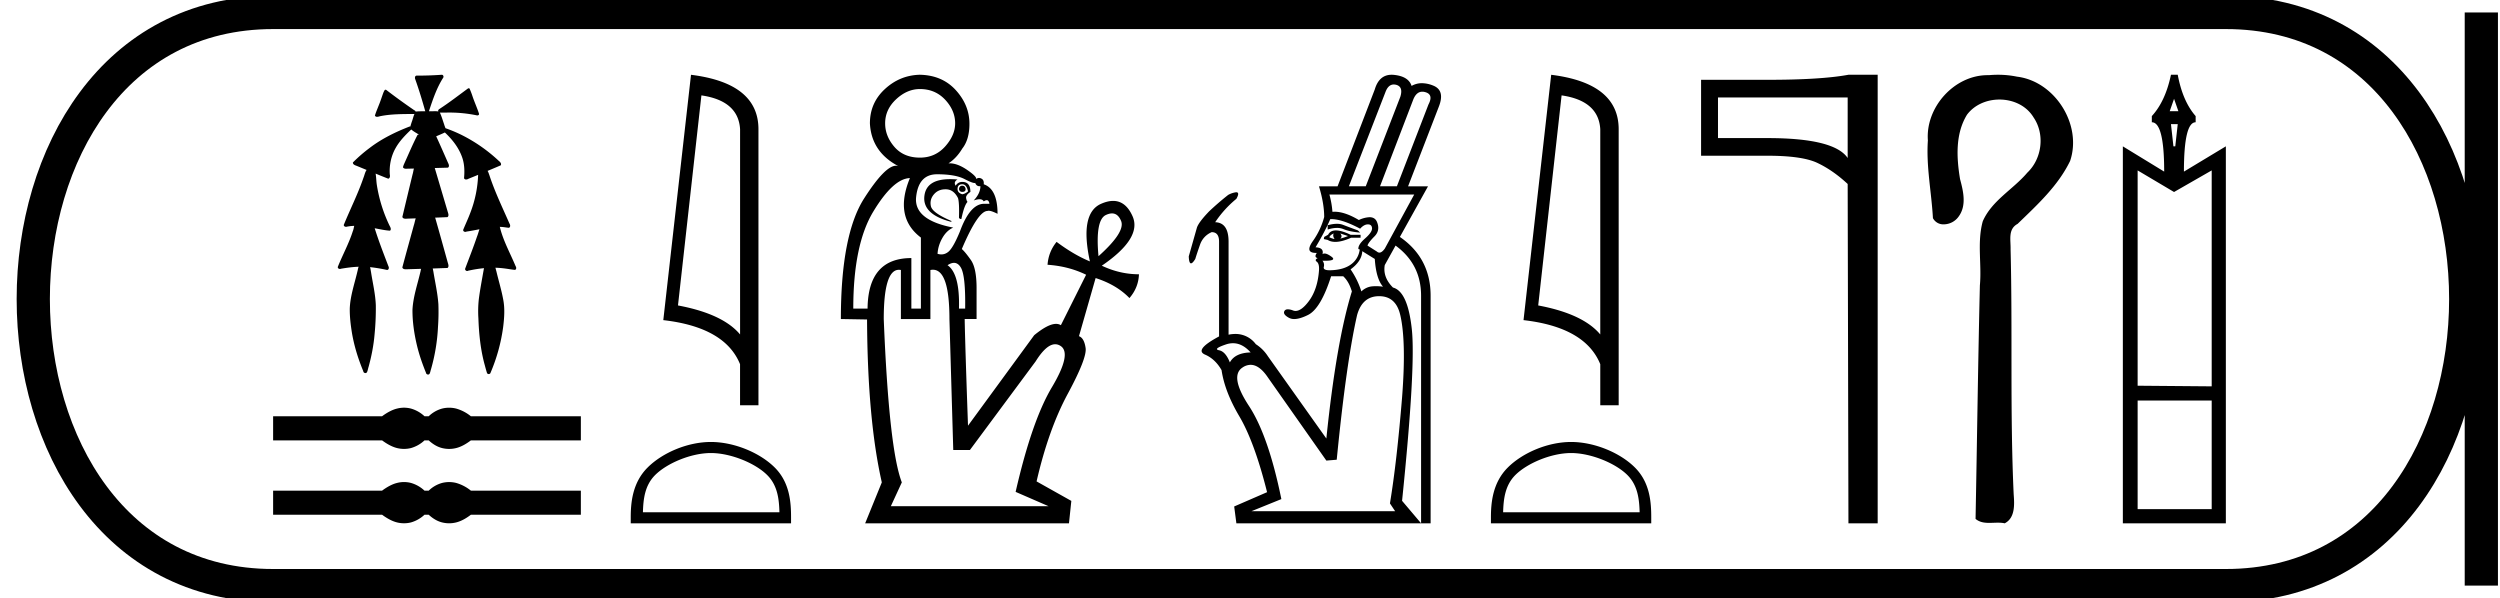 <svg xmlns="http://www.w3.org/2000/svg" width="75.242" height="18"><path d="M13.298 2.25a10.364 10.364 0 0 1-.76.026c-.053.003-.057.071-.04.11.113.317.21.639.301.962H12.786c-.09.002-.18 0-.27.009l-.004.007c-.006-.02-.02-.04-.04-.044a19.228 19.228 0 0 1-.852-.617l-.022-.003a.03.03 0 0 0-.005 0c-.027.017-.038.056-.053.084-.049.132-.09.267-.145.397-.038.099-.082.197-.111.298.013.028.038.037.065.037a.27.27 0 0 0 .075-.015c.345-.073.7-.067 1.05-.071-.035.076-.05.162-.082.24-.014.045-.03.09-.04.136h-.02c-.428.166-.845.369-1.21.649a4.525 4.525 0 0 0-.501.435c-.003.064.069.085.117.103l.296.122c-.05.069-.063.158-.095.235-.166.486-.399.945-.593 1.42 0 .038.037.057.072.057a1.265 1.265 0 0 1 .243-.029c-.014.054-.02.111-.043.162-.117.37-.307.712-.451 1.072-.007.039.03.063.065.063.01 0 .02-.002.03-.007.175-.029.353-.054.532-.06-.02.049-.025.104-.04.155-.086.365-.212.724-.227 1.101-.003.245.026.49.065.732.067.397.187.784.342 1.156.002.034.033.056.063.056a.054.054 0 0 0 .049-.028c.023-.05.03-.106.047-.158.089-.322.153-.652.181-.985.028-.287.04-.576.037-.865-.012-.338-.092-.667-.144-1-.009-.05-.016-.102-.029-.152a4.702 4.702 0 0 1 .511.085c.054 0 .066-.071.042-.11-.145-.379-.293-.758-.414-1.145l.017.003c.147.027.295.061.444.07.046-.039.013-.102-.01-.144a4.371 4.371 0 0 1-.385-1.224c-.019-.116-.018-.234-.038-.35.126.052.253.104.38.153.055-.013.058-.081.047-.126-.02-.277.039-.56.178-.802.12-.212.292-.387.467-.553.07.06.15.104.23.152l-.04.01c-.145.28-.266.57-.396.856-.017.04-.036.08-.042.122.022.035.058.042.096.042l.07-.003a.25.25 0 0 1 .003 0c.054 0 .107-.002.16-.003-.017.055-.022.117-.04.172-.104.428-.206.855-.308 1.283.012.046.058.055.1.055.013 0 .026 0 .037-.002l.265-.009c-.024.07-.035.146-.059.216-.115.42-.232.84-.344 1.26.013.047.06.057.103.057a452.647 452.647 0 0 1 .462-.014.58.58 0 0 0-.016.07c-.088.385-.224.763-.244 1.162-.002.36.051.72.134 1.07.068.284.164.56.274.83.004.03.034.05.062.05a.05.05 0 0 0 .044-.023c.023-.041.028-.092.044-.137a5.58 5.58 0 0 0 .21-1.271 6.4 6.4 0 0 0 .012-.688c-.023-.33-.098-.652-.15-.976-.007-.033-.012-.066-.02-.097l.444-.016c.052-.04.023-.111.008-.163-.125-.45-.25-.902-.379-1.352.124-.004.247-.009.37-.015.053-.04.023-.11.008-.162l-.39-1.316.397-.011c.05-.033.026-.1.003-.143-.118-.268-.235-.536-.357-.801.088-.037.175-.074.261-.115.236.221.442.487.537.8.055.186.058.383.04.574.01.03.035.041.063.041a.133.133 0 0 0 .067-.02l.297-.121-.003.002a3.48 3.48 0 0 1-.232 1.134c-.065.177-.147.347-.218.521-.004.038.031.061.066.061a.068.068 0 0 0 .034-.009c.13-.019.26-.045.39-.07-.026.073-.044.148-.073.219-.11.325-.236.644-.357.966-.01.038.025.071.06.071.01 0 .02-.002.028-.008.158-.035.318-.062.48-.077a.382.382 0 0 0-.01.044c-.052.299-.11.597-.148.897-.02.188-.024.378-.012.566.017.476.065.955.193 1.415.021.079.042.158.067.235.01.02.03.03.051.03.025 0 .05-.015.056-.042a5.3 5.3 0 0 0 .378-1.37c.034-.274.055-.554.003-.826-.053-.29-.14-.573-.208-.86-.011-.033-.017-.069-.028-.102.082.002.164.008.246.018.115.013.228.036.342.047.049-.014.045-.078.02-.112-.16-.385-.368-.754-.47-1.161l-.005-.022.057.002c.073.005.146.02.218.026.052-.023.04-.09.015-.128-.212-.484-.443-.96-.607-1.464-.015-.039-.027-.083-.05-.118l-.003-.002c.133-.055.266-.111.398-.168.03-.053-.021-.104-.06-.135a4.731 4.731 0 0 0-1.125-.783 4.34 4.34 0 0 0-.479-.2c-.012-.037-.029-.073-.038-.109-.042-.121-.077-.246-.131-.362a.168.168 0 0 0 .035.003l.04-.001h.102a4.076 4.076 0 0 1 .946.085c.03 0 .063-.015.056-.05-.058-.182-.14-.356-.2-.539a2.484 2.484 0 0 0-.086-.222.075.075 0 0 0-.04-.005c-.281.206-.557.42-.85.612-.03.016-.07.047-.047.085a.567.567 0 0 0-.106-.008l-.106.002a.83.83 0 0 1-.046 0h-.023a.051.051 0 0 0 .002-.02c.114-.34.228-.684.422-.987.024-.03.006-.084-.03-.091l-.009-.001zM12.16 12.27a.87.87 0 0 0-.207.026c-.14.034-.29.111-.454.232H8.22v.726h3.28c.162.12.313.198.453.232a.87.87 0 0 0 .413 0 .991.991 0 0 0 .41-.232h.127c.13.12.266.198.406.232a.874.874 0 0 0 .417 0c.14-.034.288-.112.446-.232h3.31v-.726h-3.31a1.235 1.235 0 0 0-.446-.232.874.874 0 0 0-.417 0 .934.934 0 0 0-.406.232h-.127a.991.991 0 0 0-.41-.232.846.846 0 0 0-.205-.026zm0 2.238a.87.87 0 0 0-.207.026c-.14.034-.29.112-.454.233H8.22v.725h3.28c.162.12.313.198.453.232a.87.87 0 0 0 .413 0 .991.991 0 0 0 .41-.232h.127c.13.12.266.198.406.232a.874.874 0 0 0 .417 0c.14-.034.288-.111.446-.232h3.31v-.725h-3.31a1.235 1.235 0 0 0-.446-.233.874.874 0 0 0-.417 0 .934.934 0 0 0-.406.233h-.127a.991.991 0 0 0-.41-.233.846.846 0 0 0-.205-.026zm8.95-11.637q1.113.162 1.164 1.018v6.177q-.52-.621-1.869-.873l.705-6.322zm-.313-.621l-.834 7.385q1.857.212 2.31 1.326v1.236h.554V3.89q0-1.387-2.03-1.639zm.598 11.385c.594 0 1.337.304 1.696.664.315.314.356.731.367 1.119H19.35c.011-.388.052-.805.367-1.12.36-.359 1.085-.663 1.678-.663zm0-.333c-.704 0-1.461.326-1.905.77-.456.455-.507 1.055-.507 1.503v.175h4.825v-.175c0-.448-.034-1.048-.49-1.503-.444-.444-1.219-.77-1.923-.77zM27.687 2.68q-.387 0-.717.308-.33.308-.33.724 0 .387.28.71.28.322.767.322.458 0 .76-.337.3-.337.3-.695 0-.387-.3-.71-.302-.322-.76-.322zm1.275 2.91q.086 0 .1.1 0 .085-.1.085-.086 0-.1-.086.014-.1.1-.1zm0-.044q-.143 0-.143.143 0 .115.143.158.086-.014.172-.086-.043-.215-.172-.215zm-.37-.154q.106 0 .227.01-.129.073-.057.187.071-.114.2-.114.244 0 .244.3-.143.1-.129.187.014.086.043.114-.1.1-.186.516-.058 0-.072-.043.014-.444-.029-.587-.129-.258-.358-.265h-.02q-.215 0-.345.15-.136.158-.093.358.043.201.616.445v.028q-.889-.229-.81-.795.068-.491.769-.491zm-.39-.147q-.558 0-.63.688-.071.688 1.118.917-.2.086-.33.316-.129.229-.143.473.06.018.115.018.117 0 .215-.083.143-.122.344-.609.305-.832.73-.832h.158q-.018-.108-.082-.108-.037 0-.09.037-.032-.065-.126-.065-.07 0-.175.036.201-.215.201-.43l-.025.002q-.094 0-.133-.102-.007.005-.02.005-.07 0-.302-.12-.28-.143-.824-.143zm5.265 1.178q-.083 0-.184.048-.322.15-.222 1.24.817-.732.68-1.061-.093-.227-.274-.227zm-4.755 1.488q-.087 0-.194.071.373.258.344 1.305h.186q.015-.99-.129-1.233-.084-.143-.207-.143zM27.386 5.36q-.502.014-1.104 1.01-.601.996-.601 2.917h.43q.014-1.52 1.318-1.52v1.52h.287V7.15q-.817-.616-.33-1.791zm.69 2.758q-.035 0-.074.008v1.476h-.888V8.126q-.031-.006-.06-.006-.456 0-.456 1.482.157 3.912.544 4.916l-.33.716h4.744l-.989-.43q.488-2.135 1.09-3.146.602-1.01.272-1.24-.082-.057-.171-.057-.266 0-.589.516l-1.977 2.666h-.502l-.115-3.941q0-1.484-.498-1.484zm-.39-5.868q.674.014 1.083.466.408.451.408 1.01 0 .473-.215.745-.172.287-.415.445l.033-.001q.23 0 .511.187.316.215.287.287.04-.033.087-.033.034 0 .07.018.087.043.072.172.416.143.416.889-.184-.092-.266-.092-.02 0-.035.006-.287 0-.774 1.146.1.086.272.33.172.243.172.845v.932h-.358q.014.788.1 3.21l1.992-2.723q.416-.341.658-.341.083 0 .145.04l.76-1.519q-.53-.258-1.161-.3.028-.388.272-.689.516.387 1.003.588-.315-1.448.337-1.734.198-.087.362-.087.379 0 .584.46.294.659-.925 1.49.545.258 1.118.258-.014.401-.286.716-.387-.4-1.018-.602l-.501 1.749q.157.057.2.358.043.301-.537 1.376-.58 1.075-.939 2.637l1.046.587-.071.674h-6.134l.501-1.232q-.43-1.892-.444-4.902l-.788-.014q0-2.537.702-3.633.628-.981.958-.981.04 0 .074.014-.817-.43-.86-1.29 0-.616.452-1.032.451-.416 1.053-.43zm14.262.293c.023 0 .048.003.075.01.143.04.184.159.123.358l-1.041 2.696h-.508l1.107-2.852c.056-.141.138-.212.244-.212zm.86.217c.03 0 .06.005.094.015.165.048.195.171.09.37l-.95 2.462h-.508l1.003-2.617c.063-.153.153-.23.27-.23zm-2.571 3.976c-.081 0-.174.014-.278.043v.13a.933.933 0 0 1 .28-.05c.072 0 .137.013.195.037.126.052.293.087.501.104l-.065-.065a27.78 27.78 0 0 1-.455-.17.494.494 0 0 0-.178-.029zm.1.29l.234.078a1.775 1.775 0 0 1-.234.078c.052-.043.052-.095 0-.156zm-.196 0c-.026.052-.017.109.026.17a.807.807 0 0 1-.156-.053c.009-.043.052-.082.13-.117zm.065-.091c-.113 0-.19.043-.234.13l-.117.065-.013.065.117.026c.064.04.14.059.23.059.13 0 .288-.041.473-.124h.287v-.09h-.3c-.182-.088-.33-.131-.443-.131zm2.357-1.08l-.885 1.627c-.058.08-.112.121-.162.121a.109.109 0 0 1-.073-.03l-.286-.182c.017-.061.087-.152.208-.274.122-.121.148-.267.078-.436-.039-.096-.114-.144-.226-.144a.834.834 0 0 0-.32.085c-.278-.166-.523-.25-.735-.25l-.06.003a2.686 2.686 0 0 0-.091-.52zm-2.497.74c.222 0 .512.097.87.288.078-.087.156-.13.234-.13.078 0 .12.039.124.117.004.078-.066.18-.209.306s-.21.232-.202.319l.04.013a.64.64 0 0 1-.261.449c-.148.109-.347.167-.599.176a.936.936 0 0 1-.049.001c-.13 0-.188-.033-.172-.099a.206.206 0 0 0-.04-.189l.075.002c.243 0 .308-.042.193-.125-.086-.062-.154-.093-.205-.093a.093.093 0 0 0-.062.021c.034-.13-.035-.2-.209-.208.191-.321.339-.604.443-.847h.029zM41 7.56l.377.234c.026.4.109.677.248.834a1.596 1.596 0 0 0-.21-.015c-.05 0-.097.003-.142.008a.546.546 0 0 0-.3.15 2.489 2.489 0 0 0-.325-.664c.226-.165.343-.347.352-.547zm-3.892 2.77c.19 0 .367.092.532.277-.312.008-.52.108-.625.3-.087-.218-.195-.34-.325-.365-.13-.026-.061-.085.208-.176a.652.652 0 0 1 .21-.036zm4.4-1.416c.338 0 .55.191.637.573.122.53.14 1.354.053 2.474-.105 1.285-.226 2.348-.365 3.19l.156.234h-4.323l.899-.364c-.26-1.276-.586-2.212-.977-2.806-.39-.595-.456-.979-.195-1.152a.443.443 0 0 1 .247-.083c.175 0 .35.127.521.382l1.758 2.5.312-.026c.191-1.944.395-3.394.612-4.349.105-.382.326-.573.664-.573zm.375-6.664c-.25 0-.419.147-.506.44l-1.12 2.917h-.56c.105.347.157.655.157.924a2.25 2.25 0 0 1-.345.73c-.164.234-.13.351.098.351h.025c-.06.087-.052.139.026.156-.069.035-.078.072-.026.11.052.04.074.125.066.255-.027.382-.129.692-.306.93-.147.197-.28.295-.4.295a.216.216 0 0 1-.076-.014.459.459 0 0 0-.154-.035c-.052 0-.087.018-.106.054-.035.065.01.133.137.202a.324.324 0 0 0 .159.037c.11 0 .248-.04.413-.122.257-.125.489-.514.697-1.165h.365c.113.104.2.256.26.456-.312 1.007-.568 2.482-.768 4.427l-1.758-2.474a1.217 1.217 0 0 0-.365-.365.758.758 0 0 0-.615-.308.995.995 0 0 0-.205.022v-2.8c0-.381-.134-.577-.403-.585a3.21 3.21 0 0 1 .638-.704c.074-.132.072-.198-.006-.198a.66.66 0 0 0-.242.081 8.5 8.5 0 0 0-.573.495c-.217.226-.34.393-.37.501l-.242.853c.005.14.027.21.067.21.032 0 .075-.043.129-.132.034-.113.082-.256.143-.43a.627.627 0 0 1 .351-.377c.148 0 .222.095.222.286v2.852c-.504.27-.645.451-.423.547.205.088.37.244.498.467.063.43.24.89.53 1.382.308.52.588 1.285.84 2.292l-.99.43.066.507h5.56l-.573-.677c.277-2.7.375-4.425.292-5.176-.082-.75-.27-1.165-.566-1.243-.208-.209-.29-.434-.247-.677l.325-.586c.512.373.768.876.768 1.51v6.849h.287V8.901c0-.755-.308-1.345-.925-1.77l.847-1.524h-.6l.925-2.396c.13-.33.072-.543-.176-.638a.927.927 0 0 0-.332-.069.618.618 0 0 0-.312.082c-.06-.191-.237-.302-.527-.332a.705.705 0 0 0-.074-.004zM47 2.871q1.113.162 1.163 1.018v6.177q-.52-.621-1.868-.873l.704-6.322zm-.314-.621l-.833 7.385q1.857.212 2.31 1.326v1.236h.554V3.89q0-1.387-2.03-1.639zm.599 11.385c.593 0 1.336.304 1.696.664.314.314.355.731.367 1.119h-4.109c.012-.388.053-.805.367-1.12.36-.359 1.085-.663 1.679-.663zm0-.333c-.704 0-1.462.326-1.906.77-.455.455-.507 1.055-.507 1.503v.175h4.825v-.175c0-.448-.034-1.048-.49-1.503-.443-.444-1.218-.77-1.922-.77zm8.324-10.369v1.823q-.403-.6-2.415-.6h-1.488V2.933zm.023-.683q-.82.152-2.438.152h-1.997v2.285h1.997q1.056 0 1.511.22.463.22.904.63l.023 10.213h.88V2.25zm4.498 0a2.98 2.98 0 0 0-.267.012h-.042c-1.006 0-1.871.969-1.798 1.965-.054.784.109 1.558.152 2.338a.35.35 0 0 0 .326.187.554.554 0 0 0 .455-.245c.236-.33.132-.758.035-1.118-.106-.643-.145-1.359.209-1.936.228-.305.602-.457.976-.457.408 0 .814.18 1.03.541.344.506.252 1.241-.19 1.659-.427.505-1.068.838-1.341 1.464-.175.63-.028 1.288-.087 1.93-.056 2.342-.085 4.684-.13 7.027.121.101.264.12.411.12.086 0 .174-.006.26-.006.07 0 .14.004.206.019.319-.163.293-.573.27-.876-.113-2.457-.031-4.917-.093-7.375.007-.28-.084-.602.212-.762.59-.572 1.217-1.142 1.58-1.894.368-1.09-.457-2.397-1.6-2.536a2.837 2.837 0 0 0-.573-.057zm5.302.724l.13.372h-.26l.13-.372zm.111.762l-.074.668h-.056l-.074-.668zm1.022 1.392v6.5l-2.229-.019v-6.48l1.096.65 1.133-.65zm0 6.927v3.268h-2.229v-3.268zM65.339 2.25q-.167.798-.576 1.244v.186q.372 0 .372 1.485l-1.244-.76V15.75h3.1V4.404l-1.262.761q0-1.485.353-1.485v-.186q-.39-.446-.539-1.244z"/><path d="M8.22.375c-9.625 0-9.625 17.25 0 17.25m0-17.25h58.772M8.22 17.625h58.772M74.68.375v17.25M66.992.375c9.625 0 9.625 17.25 0 17.25" fill="none" stroke="#000"/></svg>